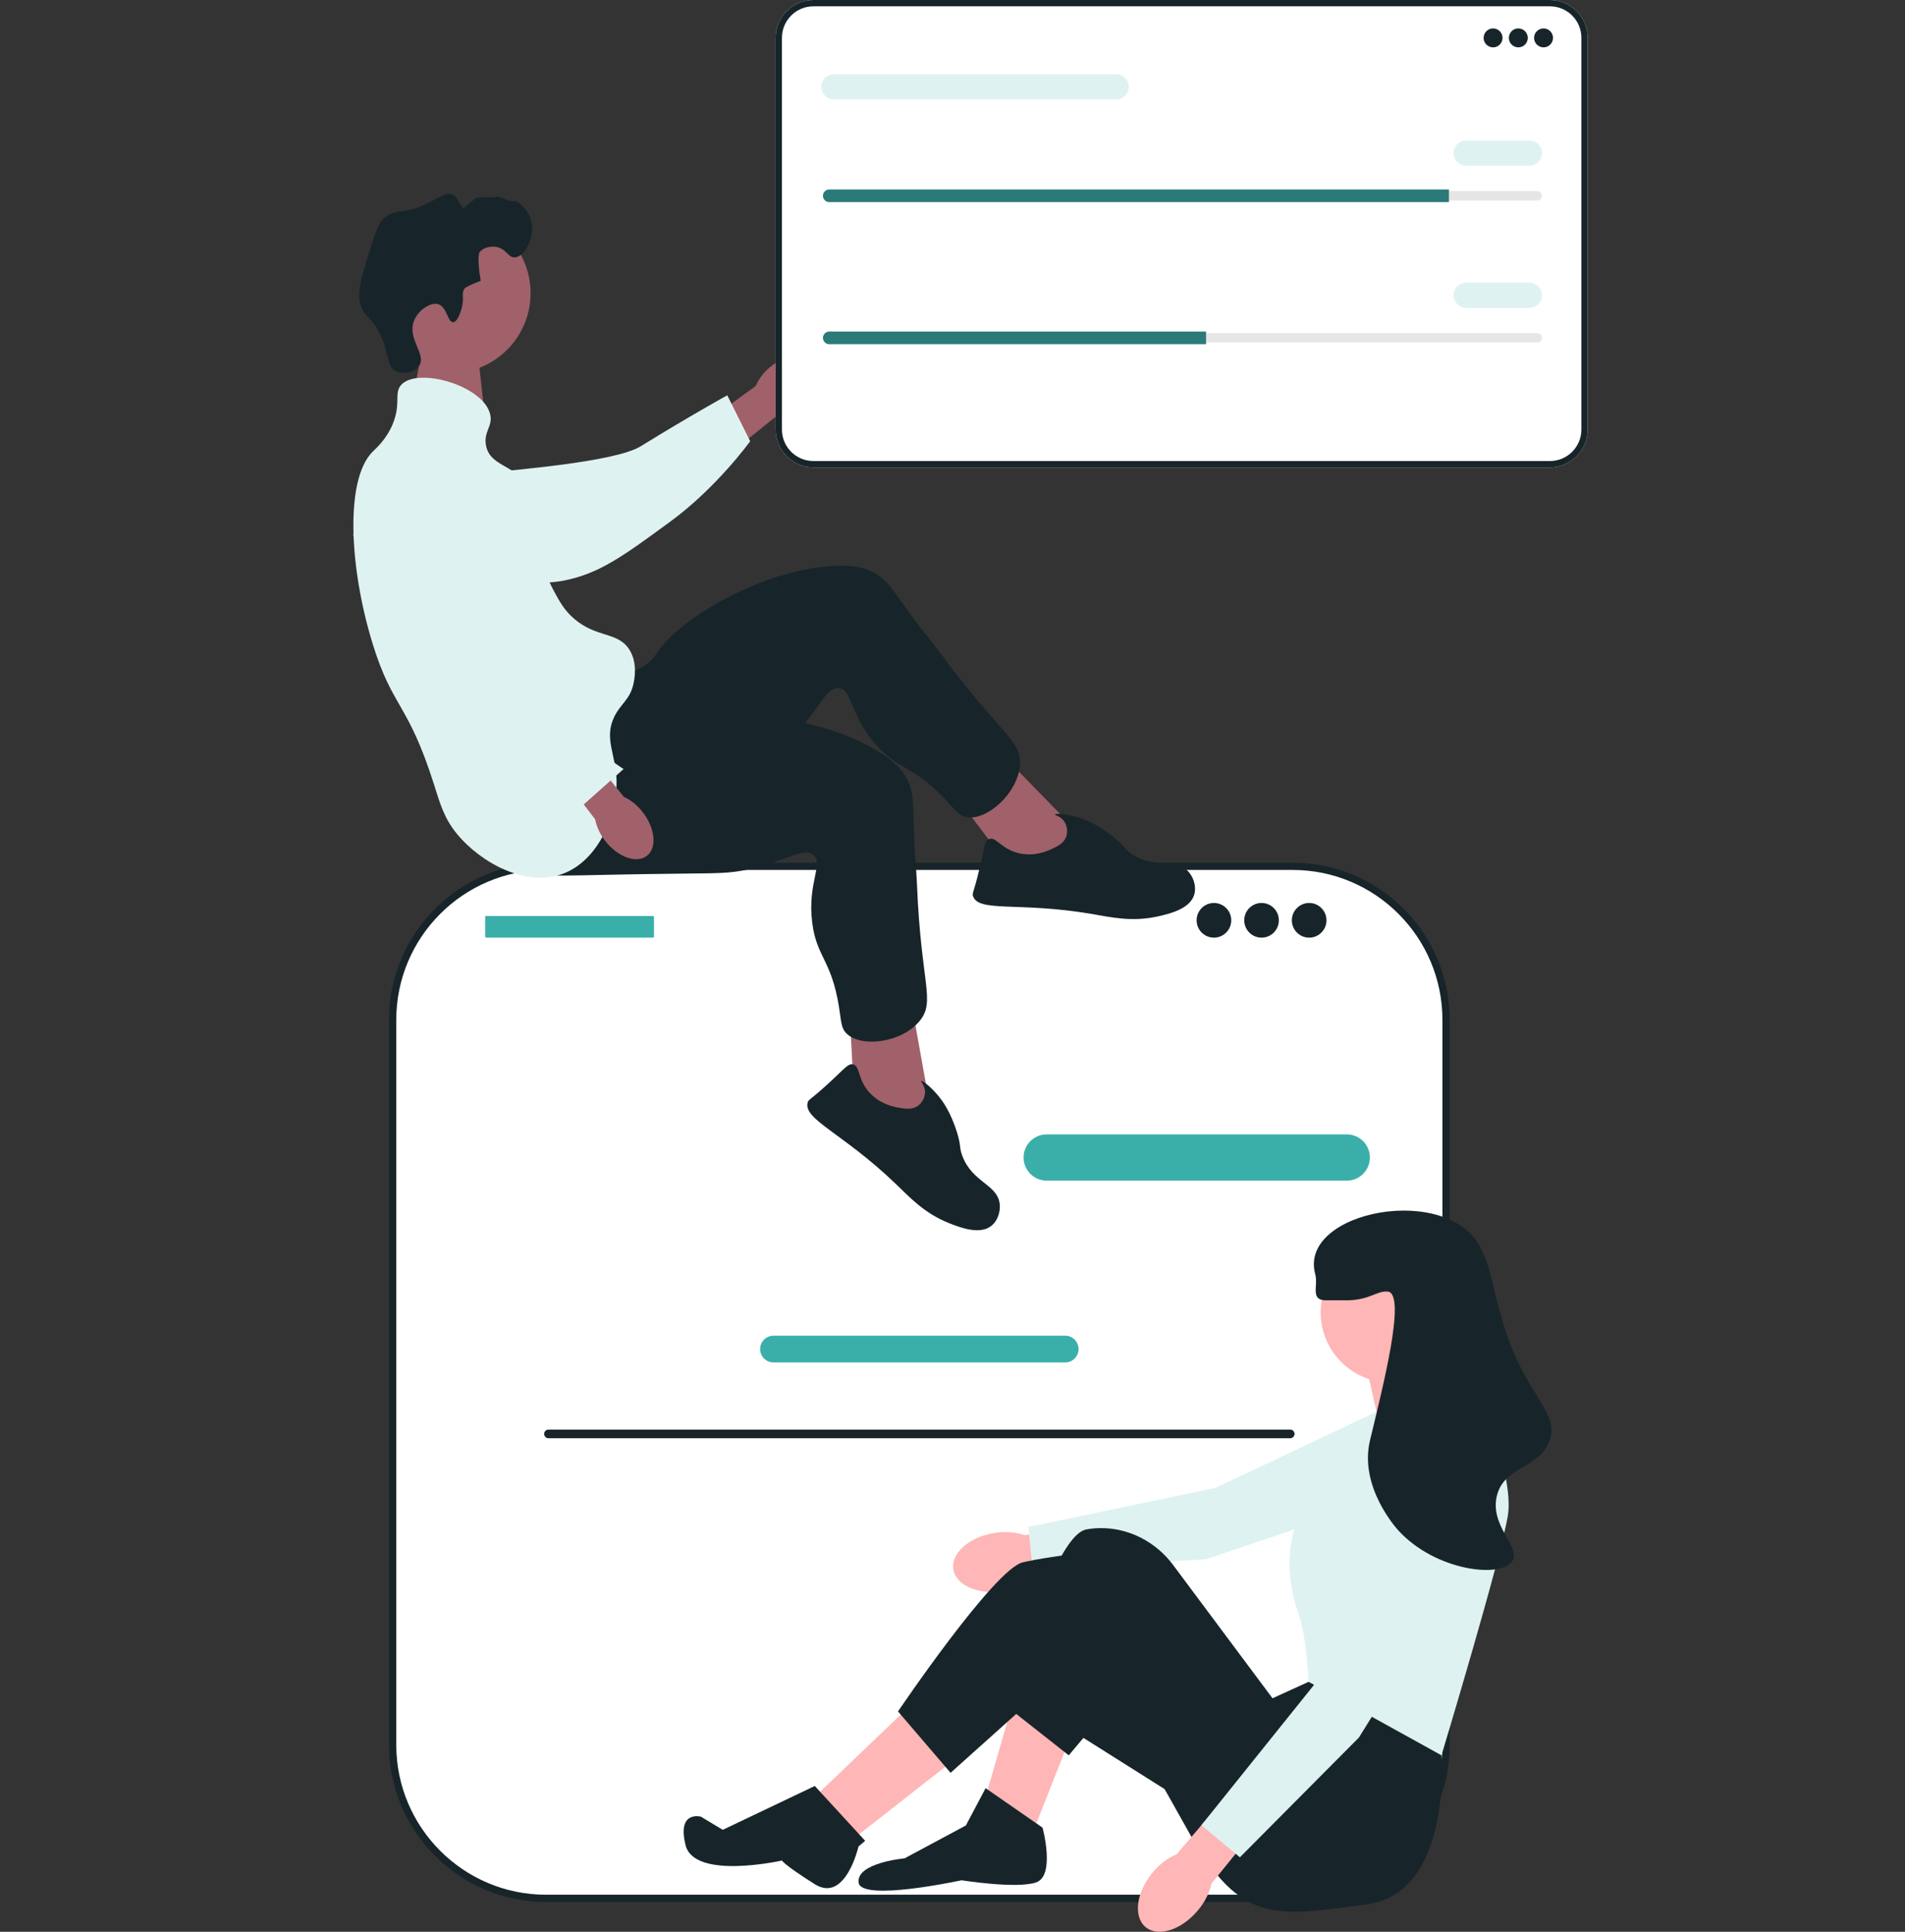 <svg width="288" height="292" viewBox="0 0 288 292" fill="none" xmlns="http://www.w3.org/2000/svg">
<rect x="0" y="0" width="288" height="292" fill="#333333" stroke="none"/>
<g clip-path="url(#clip0_9_88)">
<path d="M64.594 48.764L62.398 60.304L73.345 63.393L71.985 51.073L64.594 48.764Z" fill="#A0616A"/>
<path d="M195.435 130.949H82.54C69.738 130.949 59.359 141.339 59.359 154.155V263.742C59.359 276.558 69.738 286.947 82.54 286.947H195.435C208.237 286.947 218.616 276.558 218.616 263.742V154.155C218.616 141.339 208.237 130.949 195.435 130.949V130.949Z" fill="white"/>
<path d="M195.435 287.496H82.54C69.456 287.496 58.81 276.84 58.81 263.742V154.155C58.81 141.056 69.456 130.4 82.54 130.4H195.435C208.519 130.4 219.165 141.056 219.165 154.155V263.742C219.165 276.84 208.519 287.496 195.435 287.496H195.435ZM82.54 131.499C70.061 131.499 59.908 141.662 59.908 154.155V263.742C59.908 276.234 70.061 286.397 82.54 286.397H195.435C207.914 286.397 218.067 276.234 218.067 263.742V154.155C218.067 141.662 207.914 131.499 195.435 131.499H82.54V131.499Z" fill="#17252A"/>
<path d="M203.613 178.46H158.235C156.31 178.46 154.744 176.892 154.744 174.965C154.744 173.039 156.31 171.471 158.235 171.471H203.613C205.537 171.471 207.103 173.039 207.103 174.965C207.103 176.892 205.537 178.46 203.613 178.46H203.613Z" fill="#3AAFA9"/>
<path d="M161.042 205.938H116.933C115.821 205.938 114.916 205.033 114.916 203.919C114.916 202.806 115.821 201.901 116.933 201.901H161.042C162.154 201.901 163.059 202.806 163.059 203.919C163.059 205.033 162.154 205.938 161.042 205.938V205.938Z" fill="#3AAFA9"/>
<path d="M98.698 138.454H73.515C73.421 138.454 73.345 138.531 73.345 138.625V141.56C73.345 141.654 73.421 141.73 73.515 141.73H98.698C98.792 141.73 98.868 141.654 98.868 141.56V138.625C98.868 138.531 98.792 138.454 98.698 138.454Z" fill="#3AAFA9"/>
<path d="M183.523 141.73C184.968 141.73 186.141 140.557 186.141 139.11C186.141 137.662 184.968 136.489 183.523 136.489C182.077 136.489 180.905 137.662 180.905 139.11C180.905 140.557 182.077 141.73 183.523 141.73Z" fill="#17252A"/>
<path d="M190.722 141.73C192.167 141.73 193.339 140.557 193.339 139.11C193.339 137.662 192.167 136.489 190.722 136.489C189.276 136.489 188.104 137.662 188.104 139.11C188.104 140.557 189.276 141.73 190.722 141.73Z" fill="#17252A"/>
<path d="M197.921 141.73C199.366 141.73 200.538 140.557 200.538 139.11C200.538 137.662 199.366 136.489 197.921 136.489C196.475 136.489 195.303 137.662 195.303 139.11C195.303 140.557 196.475 141.73 197.921 141.73Z" fill="#17252A"/>
<path d="M82.265 216.745C82.265 217.108 82.556 217.399 82.918 217.399H195.057C195.419 217.399 195.71 217.108 195.71 216.745C195.71 216.383 195.419 216.091 195.057 216.091H82.918C82.556 216.091 82.265 216.383 82.265 216.745Z" fill="#17252A"/>
<path d="M116.465 55.453C118.853 53.479 121.805 53.111 123.061 54.632C124.316 56.153 123.398 58.987 121.009 60.962C120.066 61.764 118.945 62.328 117.739 62.607L107.518 70.846L103.758 65.963L114.233 58.359C114.735 57.226 115.5 56.23 116.465 55.453H116.465Z" fill="#A0616A"/>
<path d="M57.391 74.043C57.386 73.678 57.389 70.5 59.739 68.491C62.439 66.184 66.249 67.118 67.586 67.445C70.673 68.202 70.926 69.528 73.825 70.89C79.248 73.438 72.453 72.134 75.68 71.317C76.797 71.034 92.868 69.918 96.868 67.453C104.648 62.66 109.949 59.753 109.949 59.753L113.415 66.691C113.415 66.691 108.404 73.666 101.351 78.833C94.117 84.134 90.499 86.784 85.002 87.808C84.529 87.896 72.886 89.886 63.51 82.873C61.371 81.273 57.452 78.343 57.391 74.043V74.043V74.043Z" fill="#DEF2F1"/>
<path d="M68.141 56.398C74.808 56.398 80.213 50.987 80.213 44.313C80.213 37.638 74.808 32.228 68.141 32.228C61.473 32.228 56.068 37.638 56.068 44.313C56.068 50.987 61.473 56.398 68.141 56.398Z" fill="#A0616A"/>
<path d="M162.685 125.503L150.252 112.764L143.834 119.465L153.097 131.68L162.285 132.732L162.685 125.503Z" fill="#A0616A"/>
<path d="M91.694 101.614C92.421 101.674 94.732 102.138 96.941 100.921C98.448 100.091 99.221 98.856 99.483 98.464C102.722 93.594 115.155 85.999 126.314 85.531C128.841 85.426 130.504 85.719 132.016 86.508C134.16 87.626 135.016 89.229 137.736 92.982C139.224 95.036 140.871 96.97 142.377 99.01C151.193 110.954 154.536 111.892 154.194 115.721C153.815 119.969 149.238 124 146.196 123.535C144.95 123.344 144.467 122.477 142.803 120.721C137.922 115.574 135.903 116.525 132.428 112.582C128.372 107.979 128.903 104.162 126.786 104.015C124.823 103.878 123.989 107.134 119.799 111.46C117.882 113.439 116.516 114.347 112.356 117.235C96.158 128.485 95.899 129.276 92.63 130.173C91.2 130.566 81.048 133.352 77.432 128.918C71.773 121.98 85.142 101.069 91.694 101.614L91.694 101.614Z" fill="#17252A"/>
<path d="M158.884 128.382C159.798 127.971 160.867 127.491 161.211 126.386C161.444 125.638 161.31 124.716 160.829 124.079C160.274 123.343 159.452 123.246 159.486 123.116C159.536 122.918 161.479 122.996 163.612 123.75C164.014 123.893 165.838 124.56 168.157 126.372C170.015 127.825 169.765 128.116 170.93 128.953C174.507 131.524 177.862 129.498 179.798 131.908C180.545 132.839 180.863 134.16 180.549 135.228C179.918 137.372 176.848 138.111 175.17 138.492C171.129 139.409 168.071 138.66 164.877 138.121C154.016 136.289 147.913 137.958 147.096 135.439C146.942 134.962 147.193 135.003 148.03 131.504C148.857 128.052 148.83 127.103 149.534 126.827C150.593 126.411 151.305 128.304 153.974 128.952C156.34 129.526 158.292 128.649 158.884 128.382L158.884 128.382Z" fill="#17252A"/>
<path d="M140.582 167.18L137.441 149.65L128.371 151.587L129.183 166.901L136.196 172.937L140.582 167.18Z" fill="#A0616A"/>
<path d="M95.241 107.506C95.809 107.965 97.461 109.647 99.971 109.882C101.684 110.043 103.016 109.456 103.453 109.278C108.865 107.069 123.413 107.774 132.909 113.66C135.059 114.993 136.271 116.17 137.079 117.673C138.226 119.803 138.035 121.61 138.18 126.246C138.26 128.781 138.537 131.307 138.639 133.842C139.234 148.681 141.474 151.336 139.043 154.312C136.347 157.614 130.298 158.377 128.042 156.282C127.118 155.424 127.205 154.435 126.813 152.047C125.662 145.044 123.458 144.696 122.794 139.48C122.019 133.391 124.6 130.531 122.931 129.219C121.384 128.003 118.867 130.228 112.974 131.452C110.277 132.012 108.638 131.995 103.575 132.047C83.861 132.25 83.204 132.759 79.995 131.664C78.591 131.184 68.629 127.783 68.124 122.082C67.333 113.16 90.125 103.372 95.241 107.506L95.241 107.506V107.506Z" fill="#17252A"/>
<path d="M135.822 167.425C136.809 167.599 137.963 167.803 138.868 167.081C139.48 166.593 139.886 165.755 139.845 164.958C139.799 164.037 139.173 163.495 139.273 163.406C139.426 163.271 140.991 164.427 142.332 166.25C142.585 166.594 143.72 168.171 144.622 170.975C145.345 173.221 144.975 173.321 145.469 174.669C146.987 178.807 150.9 179.017 151.149 182.099C151.245 183.289 150.768 184.561 149.909 185.268C148.183 186.688 145.229 185.573 143.627 184.945C139.768 183.433 137.658 181.094 135.317 178.853C127.358 171.231 121.373 169.182 122.11 166.638C122.249 166.157 122.434 166.332 125.09 163.908C127.71 161.515 128.22 160.715 128.957 160.882C130.068 161.133 129.594 163.1 131.44 165.137C133.075 166.941 135.182 167.313 135.822 167.425H135.822Z" fill="#17252A"/>
<path d="M69.786 46.623C70.256 44.94 69.666 44.327 70.268 43.571C70.268 43.571 70.51 43.267 72.674 42.447C72.036 38.738 72.514 38.111 72.514 38.111C73.065 37.388 74.169 37.213 74.921 37.307C76.51 37.507 76.791 38.946 77.809 38.913C79.214 38.869 80.899 36.053 80.376 33.613C79.949 31.623 78.109 30.145 77.648 30.401C77.191 30.655 75.545 29.534 74.921 29.759C74.494 29.912 72.488 29.708 72.033 29.919C71.536 30.15 70.113 31.587 69.977 31.406C69.031 30.148 69.051 29.709 68.503 29.437C67.531 28.957 66.474 29.845 64.652 30.722C60.903 32.527 59.806 31.451 58.074 32.971C57.199 33.739 56.73 35.206 55.828 38.111C54.566 42.172 53.935 44.202 54.544 46.141C55.166 48.118 56.081 47.688 57.432 50.478C58.936 53.583 58.418 55.388 59.839 56.099C60.937 56.649 62.702 56.299 63.369 55.296C64.51 53.579 61.56 51.256 62.566 48.55C63.184 46.889 65.089 45.63 66.257 45.98C67.577 46.377 67.675 48.748 68.503 48.711C69.212 48.679 69.704 46.916 69.786 46.623L69.786 46.623L69.786 46.623Z" fill="#17252A"/>
<path d="M60.641 58.187C63.111 55.414 73.174 58.284 74.118 62.684C74.507 64.494 73.073 65.258 73.477 67.342C74.067 70.39 77.412 70.182 79.894 73.285C83.419 77.689 79.788 81.995 83.745 89.346C84.591 90.917 85.303 92.241 86.793 93.522C90.213 96.462 93.395 95.454 95.137 98.18C96.439 100.218 95.904 102.731 95.778 103.319C95.264 105.733 93.872 106.321 92.89 108.298C91.258 111.589 93.106 114.004 93.211 117.935C93.343 122.854 90.732 129.672 85.51 131.909C79.644 134.422 72.568 130.259 69.145 126.127C67.102 123.66 66.509 121.386 65.615 118.578C61.62 106.029 59.364 107.164 56.309 97.216C52.817 85.844 52.13 72.522 56.309 68.306C56.863 67.747 58.387 66.455 59.358 64.13C60.663 61 59.535 59.428 60.641 58.187H60.641V58.187Z" fill="#DEF2F1"/>
<path d="M97.144 122.735C99.059 125.171 99.356 128.135 97.807 129.355C96.258 130.574 93.45 129.588 91.534 127.151C90.756 126.188 90.219 125.052 89.969 123.839L81.984 113.415L86.11 110.264L94.295 120.432C95.415 120.961 96.391 121.75 97.144 122.735H97.144H97.144Z" fill="#A0616A"/>
<path d="M67.9 68.754C68.255 68.675 71.364 68.03 73.808 69.924C76.615 72.099 76.479 76.023 76.432 77.399C76.322 80.579 75.077 81.098 74.336 84.216C72.951 90.051 75.589 95.474 77.047 98.47C77.551 99.507 79.172 102.68 82.399 106.098C88.674 112.744 94.273 116.241 94.273 116.241L88.258 121.593C88.258 121.593 78.677 118.67 72.185 112.813C65.525 106.805 55.284 85.547 53.161 80.369C52.978 79.923 55.568 87.173 60.513 76.553C61.641 74.13 63.707 69.692 67.9 68.754H67.9Z" fill="#DEF2F1"/>
<path d="M150.373 231.715C146.55 232.301 143.753 234.751 144.126 237.187C144.5 239.623 147.901 241.121 151.726 240.534C153.257 240.32 154.714 239.742 155.977 238.849L172.145 236.159L171.066 229.761L154.934 232.046C153.462 231.573 151.898 231.459 150.373 231.715H150.373Z" fill="#FFB6B6"/>
<path d="M220.044 211.773L213.775 225.09L182.259 235.71L156.107 237.107L155.452 230.819L183.795 224.886L212.878 211.129L220.044 211.773Z" fill="#DEF2F1"/>
<path d="M161.917 262.338L156.289 276.589L149.005 271.618L153.309 256.703L161.917 262.338Z" fill="#FFB6B6"/>
<path d="M138.41 257.035L123.511 271.286L129.471 277.583L144.701 265.652L138.41 257.035Z" fill="#FFB6B6"/>
<path d="M222.836 210.634L222.671 209.474L218.863 202.017L206.282 205.331L208.6 215.606L222.836 210.634Z" fill="#FFB6B6"/>
<path d="M217.539 260.349L217.926 265.327C217.926 265.327 219.525 286.201 206.613 287.858C193.701 289.515 188.073 291.172 180.458 278.246L168.539 257.035L161.577 265.327L152.316 258.029C152.316 258.029 158.937 232.177 164.235 231.183C164.897 231.059 165.559 230.997 166.211 230.983C170.596 230.891 174.73 233.039 177.354 236.558L192.377 256.703L197.84 254.217L217.539 260.349V260.349Z" fill="#17252A"/>
<path d="M146.025 275.926L149.005 270.292L157.613 276.258C157.613 276.258 159.599 283.549 156.62 284.544C153.64 285.538 145.363 284.212 145.363 284.212C145.363 284.212 130.133 287.526 129.802 284.544C129.471 281.561 136.755 280.898 136.755 280.898L146.025 275.926L146.025 275.926H146.025Z" fill="#17252A"/>
<path d="M178.471 271.949L155.461 257.435L143.708 267.972L135.762 258.692C135.762 258.692 150.329 237.149 154.633 236.154C158.937 235.16 165.89 234.497 165.89 234.497L187.079 254.052L178.471 271.949V271.949Z" fill="#17252A"/>
<path d="M123.18 269.96L130.795 278.246L129.791 279.106C129.791 279.106 127.816 287.719 123.18 284.806C118.545 281.892 118.214 281.229 118.214 281.229C118.214 281.229 104.971 284.212 103.647 278.909C102.322 273.606 105.964 274.601 105.964 274.601L109.271 276.589L123.18 269.96L123.18 269.96Z" fill="#17252A"/>
<path d="M210.255 208.977C216.106 208.977 220.85 204.229 220.85 198.371C220.85 192.514 216.106 187.765 210.255 187.765C204.404 187.765 199.661 192.514 199.661 198.371C199.661 204.229 204.404 208.977 210.255 208.977Z" fill="#FFB6B6"/>
<path d="M207.772 213.451L223.002 208.811C223.002 208.811 228.961 222.731 227.968 229.029C226.975 235.326 217.926 265.327 217.926 265.327L197.84 254.217C197.84 254.217 197.509 247.589 196.515 244.606C195.522 241.623 192.377 232.509 199.329 224.886C206.282 217.263 207.772 213.451 207.772 213.451L207.772 213.451Z" fill="#DEF2F1"/>
<path d="M174.252 283.046C171.774 286.018 171.297 289.708 173.187 291.287C175.077 292.866 178.618 291.735 181.097 288.762C182.103 287.587 182.814 286.189 183.17 284.683L193.513 271.955L188.475 267.874L177.891 280.273C176.474 280.893 175.227 281.844 174.252 283.046L174.252 283.046Z" fill="#FFB6B6"/>
<path d="M219.454 220.138L223.054 234.412L205.435 262.644L187.449 280.74L181.62 275.898L199.759 253.305L213.508 224.194L219.454 220.138Z" fill="#DEF2F1"/>
<path d="M200.488 196.548C203.205 196.542 203.36 196.56 203.799 196.548C207.169 196.459 208.05 195.132 209.759 195.223C212.807 195.384 208.783 210.686 207.11 217.76C205.469 224.698 211.015 230.915 211.414 231.349C217.044 237.478 226.933 238.599 228.63 235.989C230.004 233.876 225.136 230.664 226.313 226.046C227.463 221.532 232.774 222.012 234.259 217.76C235.813 213.307 230.589 211.06 227.306 200.194C225.421 193.953 225.754 192.791 223.995 188.925C219.293 178.594 196.245 182.993 198.833 192.571C199.333 194.424 198.001 196.554 200.488 196.548V196.548Z" fill="#17252A"/>
<path d="M234.319 70.644H122.971C119.823 70.644 117.261 68.079 117.261 64.927V5.717C117.261 2.565 119.823 0 122.971 0H234.319C237.468 0 240.03 2.565 240.03 5.717V64.927C240.03 68.079 237.468 70.644 234.319 70.644Z" fill="white"/>
<path d="M234.319 70.644H122.971C119.823 70.644 117.261 68.079 117.261 64.927V5.717C117.261 2.565 119.823 0 122.971 0H234.319C237.468 0 240.03 2.565 240.03 5.717V64.927C240.03 68.079 237.468 70.644 234.319 70.644ZM122.971 0.955C120.348 0.955 118.214 3.091 118.214 5.717V64.927C118.214 67.553 120.348 69.689 122.971 69.689H234.319C236.942 69.689 239.076 67.553 239.076 64.927V5.717C239.076 3.091 236.942 0.955 234.319 0.955H122.971Z" fill="#17252A"/>
<path d="M225.726 7.16C226.516 7.16 227.156 6.519 227.156 5.728C227.156 4.937 226.516 4.296 225.726 4.296C224.936 4.296 224.295 4.937 224.295 5.728C224.295 6.519 224.936 7.16 225.726 7.16Z" fill="#17252A"/>
<path d="M229.54 7.16C230.33 7.16 230.971 6.519 230.971 5.728C230.971 4.937 230.33 4.296 229.54 4.296C228.75 4.296 228.11 4.937 228.11 5.728C228.11 6.519 228.75 7.16 229.54 7.16Z" fill="#17252A"/>
<path d="M233.355 7.16C234.145 7.16 234.785 6.519 234.785 5.728C234.785 4.937 234.145 4.296 233.355 4.296C232.565 4.296 231.924 4.937 231.924 5.728C231.924 6.519 232.565 7.16 233.355 7.16Z" fill="#17252A"/>
<path d="M125.367 28.878C124.972 28.878 124.651 29.199 124.651 29.594C124.651 29.787 124.726 29.965 124.861 30.096C124.997 30.235 125.175 30.31 125.367 30.31H232.401C232.795 30.31 233.116 29.989 233.116 29.594C233.116 29.401 233.042 29.223 232.907 29.092C232.771 28.953 232.593 28.878 232.401 28.878H125.367Z" fill="#E6E6E6"/>
<path d="M219.05 28.639V30.549H125.367C125.104 30.549 124.866 30.444 124.694 30.267C124.518 30.095 124.413 29.856 124.413 29.594C124.413 29.069 124.842 28.639 125.367 28.639H219.05Z" fill="#2B7A78"/>
<path d="M231.209 25.059H221.673C220.621 25.059 219.765 24.203 219.765 23.15C219.765 22.097 220.621 21.241 221.673 21.241H231.209C232.261 21.241 233.116 22.097 233.116 23.15C233.116 24.203 232.261 25.059 231.209 25.059Z" fill="#DEF2F1"/>
<path d="M168.746 15.036H126.082C125.03 15.036 124.175 14.179 124.175 13.126C124.175 12.073 125.03 11.217 126.082 11.217H168.746C169.797 11.217 170.653 12.073 170.653 13.126C170.653 14.179 169.797 15.036 168.746 15.036Z" fill="#DEF2F1"/>
<path d="M125.367 50.357C124.972 50.357 124.651 50.679 124.651 51.073C124.651 51.266 124.726 51.444 124.861 51.575C124.997 51.715 125.175 51.789 125.367 51.789H232.401C232.795 51.789 233.116 51.468 233.116 51.073C233.116 50.881 233.042 50.703 232.907 50.571C232.771 50.432 232.593 50.357 232.401 50.357H125.367Z" fill="#E6E6E6"/>
<path d="M182.335 50.119V52.028H125.367C125.104 52.028 124.866 51.923 124.694 51.746C124.518 51.575 124.413 51.336 124.413 51.073C124.413 50.548 124.842 50.119 125.367 50.119H182.335Z" fill="#2B7A78"/>
<path d="M231.209 46.539H221.673C220.621 46.539 219.765 45.683 219.765 44.63C219.765 43.577 220.621 42.72 221.673 42.72H231.209C232.261 42.72 233.116 43.577 233.116 44.63C233.116 45.683 232.261 46.539 231.209 46.539Z" fill="#DEF2F1"/>
</g>
<defs>
<clipPath id="clip0_9_88">
<rect width="288" height="292" fill="white"/>
</clipPath>
</defs>
</svg>
